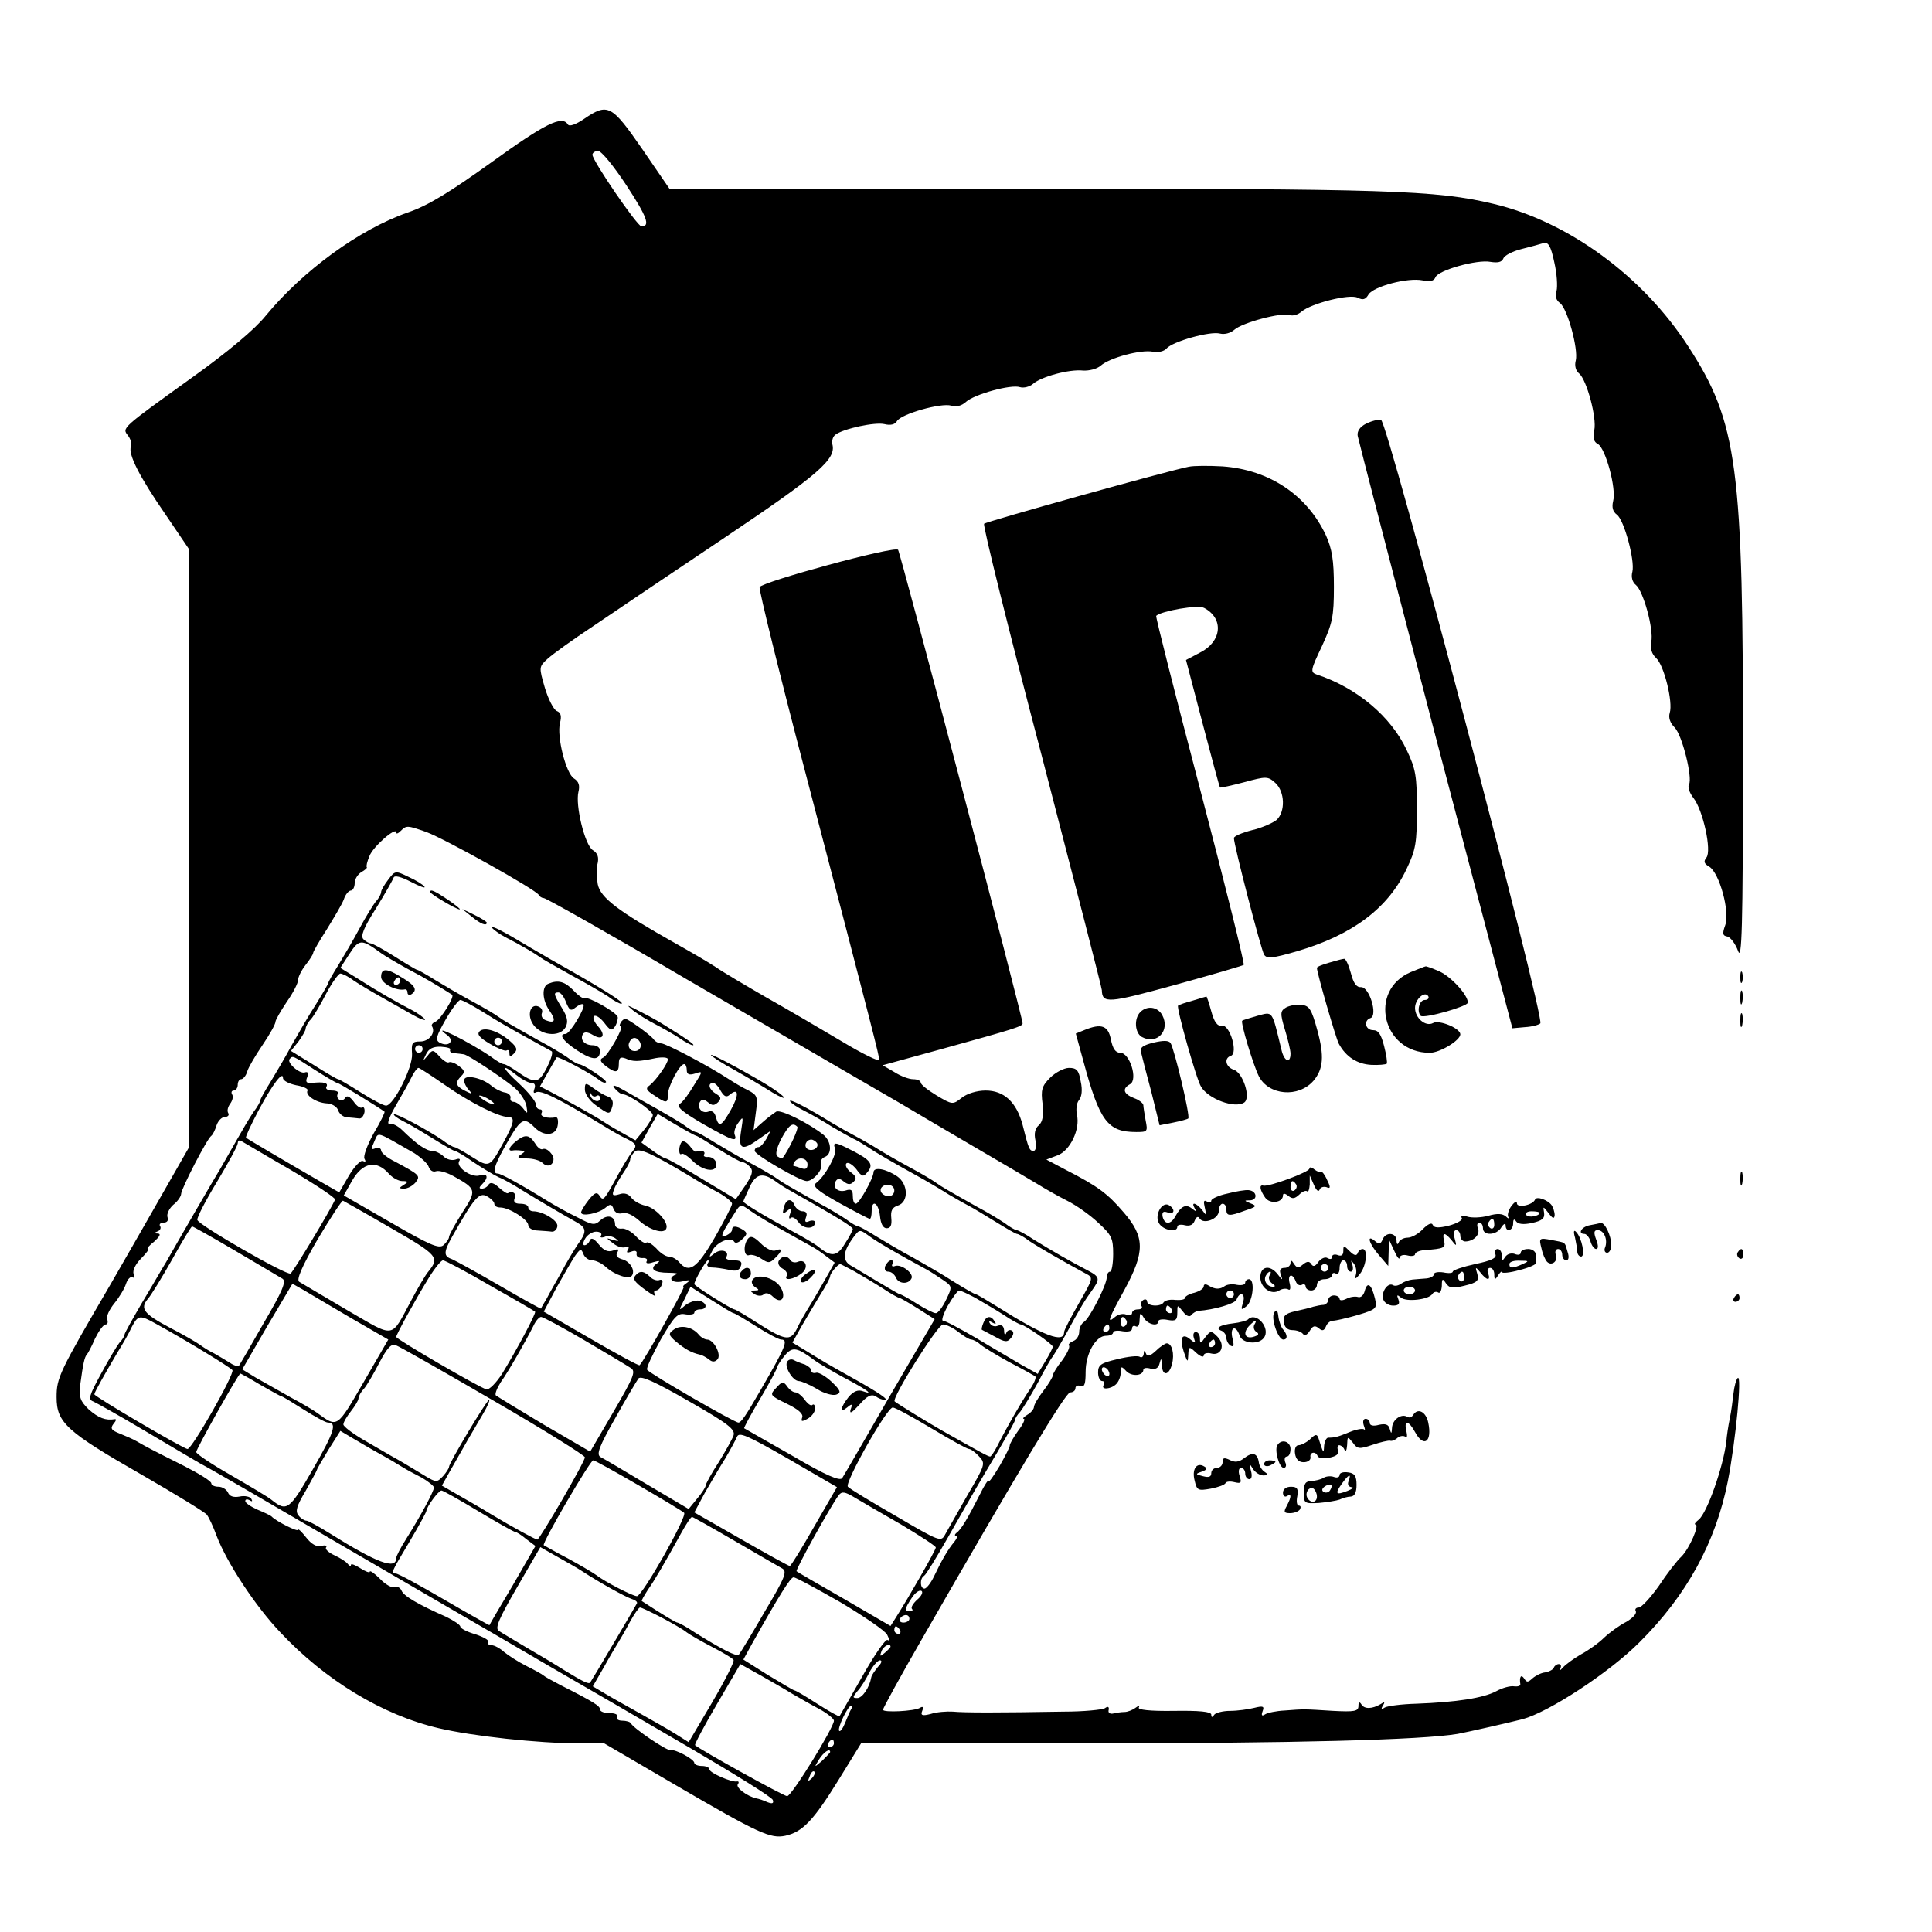 <?xml version="1.0" standalone="no"?>
<!DOCTYPE svg PUBLIC "-//W3C//DTD SVG 20010904//EN"
 "http://www.w3.org/TR/2001/REC-SVG-20010904/DTD/svg10.dtd">
<svg version="1.0" xmlns="http://www.w3.org/2000/svg"
 width="512pt" height="512pt" viewBox="0 0 512 512"
 preserveAspectRatio="xMidYMid meet">
<g transform="translate(0,512) scale(0.1,-0.1)"
fill="#000000" stroke="none">
<path d="M1548 4805 c-22 -15 -39 -21 -43 -15 -15 25 -60 3 -201 -99 -113 -81
-170 -116 -223 -134 -129 -45 -278 -154 -377 -274 -28 -35 -99 -95 -197 -165
-185 -133 -184 -132 -168 -152 7 -9 11 -22 8 -29 -8 -21 23 -81 92 -181 l61
-90 0 -794 0 -794 -64 -112 c-35 -61 -98 -172 -141 -246 -139 -238 -145 -251
-145 -303 0 -67 26 -91 227 -206 90 -52 167 -99 171 -105 5 -6 17 -31 26 -56
27 -71 103 -187 169 -256 118 -126 270 -219 420 -254 90 -21 263 -40 370 -40
l68 0 190 -111 c221 -129 251 -142 290 -134 46 10 75 41 140 146 l61 99 606 0
c543 0 880 9 975 25 27 5 137 30 172 39 70 19 229 123 309 203 126 125 203
266 235 428 21 108 38 285 26 273 -4 -4 -9 -22 -11 -40 -2 -18 -6 -49 -10 -68
-4 -19 -8 -46 -9 -60 -8 -67 -51 -189 -73 -207 -9 -7 -13 -13 -9 -13 12 0 -16
-64 -37 -85 -12 -11 -39 -46 -60 -78 -22 -31 -46 -57 -53 -57 -8 0 -11 -5 -8
-10 3 -6 -8 -18 -25 -28 -18 -9 -44 -28 -59 -42 -14 -14 -42 -34 -61 -44 -19
-11 -41 -27 -48 -35 -8 -9 -11 -10 -7 -3 3 6 2 12 -4 12 -5 0 -11 -4 -13 -9
-1 -5 -12 -11 -23 -13 -11 -1 -26 -9 -34 -16 -12 -11 -15 -11 -22 0 -8 12 -13
4 -10 -15 1 -5 -7 -7 -16 -6 -10 2 -32 -4 -48 -13 -34 -18 -105 -29 -211 -33
-39 -1 -77 -6 -84 -10 -9 -6 -11 -4 -5 5 6 10 4 11 -6 4 -22 -13 -43 -14 -51
-1 -5 8 -8 7 -8 -4 0 -14 -10 -16 -67 -13 -79 5 -76 5 -128 1 -22 -1 -46 -6
-52 -10 -9 -6 -11 -3 -7 8 5 13 2 15 -22 9 -16 -4 -45 -8 -64 -8 -19 0 -38 -5
-42 -10 -5 -8 -8 -8 -8 0 0 8 -32 11 -99 10 -64 -1 -97 3 -93 9 3 5 -1 5 -9
-1 -8 -6 -21 -11 -29 -11 -8 0 -22 -2 -30 -4 -8 -2 -14 2 -12 9 2 9 -2 11 -10
5 -7 -4 -56 -9 -108 -9 -175 -3 -265 -3 -295 0 -16 1 -43 -1 -58 -6 -23 -6
-28 -4 -23 8 4 10 2 13 -6 8 -15 -9 -98 -13 -98 -5 0 4 46 88 103 187 256 446
381 654 393 654 8 0 14 5 14 11 0 6 6 9 14 6 10 -4 13 6 13 37 0 49 27 96 54
96 11 0 19 4 19 9 0 4 11 6 25 3 15 -2 25 0 25 7 0 7 5 9 10 6 6 -3 10 4 10
17 1 20 2 21 11 6 10 -18 39 -25 39 -9 0 4 11 6 25 3 21 -4 25 0 25 19 0 22 0
22 15 3 9 -12 18 -15 22 -9 5 6 13 10 18 11 43 3 98 19 102 30 9 24 25 15 17
-8 -6 -20 -5 -21 10 -9 17 15 22 71 6 71 -5 0 -10 -4 -10 -9 0 -6 -10 -8 -22
-6 -12 3 -26 1 -32 -3 -13 -10 -27 -9 -43 1 -8 5 -13 4 -13 -2 0 -6 -11 -13
-25 -17 -14 -3 -25 -10 -25 -14 0 -4 -11 -6 -25 -5 -14 2 -27 -1 -31 -6 -7
-13 -44 -11 -44 2 0 5 -5 7 -10 4 -6 -4 -8 -11 -5 -16 4 -5 -1 -9 -9 -9 -9 0
-16 -4 -16 -10 0 -5 -7 -7 -15 -4 -8 4 -22 1 -30 -6 -22 -19 -19 -8 25 72 55
101 54 140 -2 205 -43 50 -68 69 -154 113 l-51 27 29 11 c34 12 61 70 52 107
-3 14 -1 32 5 39 8 9 10 28 5 50 -5 30 -11 36 -31 36 -13 0 -36 -12 -50 -26
-22 -22 -25 -32 -20 -70 3 -31 0 -47 -10 -56 -10 -8 -13 -22 -9 -40 3 -16 1
-28 -5 -28 -11 0 -13 5 -29 69 -16 60 -49 91 -98 91 -23 0 -49 -8 -63 -19 -24
-19 -25 -19 -67 6 -23 14 -42 29 -42 34 0 5 -9 9 -20 9 -11 0 -33 8 -50 19
l-31 18 153 42 c199 55 218 61 218 69 0 17 -324 1248 -330 1255 -9 11 -361
-85 -367 -99 -2 -7 52 -227 121 -490 184 -704 196 -752 196 -763 0 -5 -44 16
-97 48 -54 32 -144 85 -201 117 -57 33 -118 69 -135 81 -18 12 -66 40 -107 63
-153 86 -199 121 -206 157 -3 18 -4 43 0 56 3 15 0 26 -13 34 -21 13 -47 119
-38 155 4 16 1 27 -12 35 -21 13 -46 111 -37 147 5 19 2 28 -9 32 -8 4 -22 31
-31 61 -16 55 -16 56 7 77 13 12 67 51 120 86 53 36 210 142 349 235 249 167
296 208 286 247 -2 10 1 21 8 26 21 16 105 34 130 28 16 -4 28 -1 33 8 11 19
117 49 144 41 13 -4 27 -1 39 10 22 20 119 47 143 39 10 -3 26 1 35 9 22 19
96 39 132 35 16 -1 37 4 47 13 24 21 106 43 138 37 14 -3 30 1 36 8 16 19 116
47 142 40 12 -3 28 1 38 10 21 19 126 47 147 39 8 -3 22 1 31 9 26 22 128 48
149 37 14 -7 21 -5 29 9 14 21 103 45 143 37 19 -4 30 -2 34 8 7 19 111 48
146 41 19 -3 30 -1 34 9 3 8 24 19 48 25 24 6 50 13 59 16 12 3 19 -8 28 -51
7 -30 9 -64 6 -76 -5 -13 -1 -25 9 -32 20 -15 49 -122 42 -152 -4 -14 0 -28 9
-35 20 -17 47 -117 40 -150 -4 -20 -2 -31 10 -37 20 -12 49 -118 40 -151 -4
-16 -1 -28 10 -36 19 -14 48 -121 41 -151 -4 -14 0 -28 9 -35 20 -16 48 -118
41 -151 -3 -18 1 -32 13 -43 21 -19 45 -117 36 -145 -4 -13 1 -27 13 -39 20
-20 48 -133 38 -151 -4 -6 1 -22 12 -36 25 -32 49 -140 34 -158 -8 -10 -6 -16
8 -24 27 -17 55 -120 42 -155 -8 -22 -7 -28 6 -30 8 -2 21 -19 28 -38 10 -29
13 58 13 505 1 781 -14 895 -145 1097 -120 186 -318 331 -517 378 -152 36
-277 40 -1242 40 l-941 0 -72 105 c-81 117 -91 123 -154 80z m112 -176 c55
-84 64 -109 40 -109 -11 0 -130 174 -130 190 0 5 7 10 15 10 9 0 42 -41 75
-91z m-530 -1714 c47 -17 293 -154 298 -167 2 -4 8 -8 13 -8 6 0 178 -97 382
-217 205 -119 422 -245 482 -280 61 -35 117 -68 125 -73 8 -5 75 -44 148 -87
74 -43 150 -88 170 -100 21 -13 56 -33 80 -45 24 -12 61 -38 83 -59 35 -32 39
-41 39 -82 0 -26 -4 -47 -8 -47 -5 0 -9 -7 -9 -15 0 -20 -45 -108 -60 -118 -7
-4 -13 -16 -13 -26 0 -11 -7 -22 -16 -25 -9 -4 -14 -9 -11 -12 3 -4 -5 -21
-18 -39 -14 -17 -25 -36 -25 -40 0 -4 -11 -23 -25 -41 -14 -18 -25 -37 -25
-43 0 -5 -8 -15 -17 -20 -10 -6 -14 -11 -10 -11 5 0 -2 -15 -15 -32 -13 -18
-22 -35 -22 -38 1 -3 -11 -27 -27 -55 -16 -27 -29 -45 -29 -40 0 6 -11 -10
-23 -35 -32 -63 -50 -94 -62 -102 -5 -4 -6 -8 -1 -8 5 0 2 -7 -5 -16 -17 -20
-34 -50 -54 -92 -8 -17 -20 -32 -25 -32 -12 0 -13 27 -1 34 5 3 32 47 61 98
79 139 84 147 134 231 25 43 46 80 46 84 0 4 6 14 14 22 7 9 28 43 46 76 17
33 35 65 40 70 4 6 19 31 33 56 43 79 52 93 70 118 23 32 22 37 -10 54 -39 20
-95 52 -142 81 -22 15 -43 26 -47 26 -3 0 -18 8 -32 19 -15 10 -48 30 -73 43
-78 44 -94 53 -109 64 -8 6 -40 25 -70 41 -30 16 -73 41 -95 55 -22 13 -47 27
-55 31 -8 4 -33 18 -55 31 -66 41 -117 67 -111 57 3 -5 20 -16 38 -25 18 -9
51 -28 73 -42 22 -13 47 -27 55 -31 8 -3 26 -14 40 -23 22 -15 58 -36 150 -87
14 -8 43 -25 65 -39 22 -13 47 -27 55 -31 8 -4 38 -22 67 -40 29 -18 55 -33
58 -33 4 0 19 -8 33 -19 24 -16 88 -53 149 -86 21 -11 21 -11 -18 -79 -21 -37
-39 -71 -39 -76 0 -31 -53 -11 -177 67 -29 18 -54 33 -57 33 -3 0 -29 15 -58
33 -29 19 -78 47 -108 64 -30 16 -74 42 -97 56 -24 15 -45 27 -49 27 -3 0 -18
8 -32 19 -15 10 -48 30 -73 43 -78 44 -94 53 -109 64 -8 6 -40 25 -70 41 -30
16 -74 42 -97 56 -24 15 -45 27 -49 27 -3 0 -18 8 -32 19 -15 10 -47 29 -72
43 -25 14 -63 35 -85 48 -26 15 -35 17 -26 6 7 -9 17 -16 22 -16 15 0 79 -44
79 -55 0 -5 -10 -23 -23 -39 l-23 -28 -39 22 c-22 12 -44 26 -50 30 -11 8 -95
55 -137 77 l-27 14 21 37 c11 20 22 38 23 40 4 4 93 -44 113 -60 7 -6 15 -9
18 -6 4 5 -60 48 -73 48 -2 0 -17 8 -31 19 -15 10 -48 30 -73 43 -78 44 -94
53 -109 64 -8 6 -40 25 -70 41 -30 16 -74 42 -97 56 -24 15 -45 27 -48 27 -2
0 -29 16 -59 35 -30 19 -59 35 -64 35 -4 0 -13 5 -19 11 -8 8 1 31 33 81 24
39 45 76 47 82 2 7 19 3 46 -11 23 -12 39 -18 36 -13 -3 5 -22 17 -42 26 -35
17 -36 17 -54 -7 -10 -13 -19 -28 -19 -33 0 -5 -6 -17 -14 -25 -7 -9 -27 -41
-43 -71 -16 -30 -42 -74 -56 -97 -15 -24 -27 -45 -27 -48 0 -2 -15 -28 -33
-57 -19 -29 -47 -78 -64 -108 -16 -30 -42 -74 -56 -97 -15 -24 -27 -45 -27
-49 0 -3 -8 -18 -19 -32 -10 -15 -29 -47 -43 -72 -14 -25 -34 -59 -44 -77 -19
-31 -110 -188 -144 -248 -10 -16 -38 -65 -64 -108 -25 -43 -46 -80 -46 -84 0
-4 -6 -14 -14 -22 -7 -9 -29 -46 -49 -83 -31 -57 -34 -67 -20 -72 9 -4 68 -37
132 -75 64 -38 132 -78 151 -89 19 -10 80 -45 135 -77 104 -61 299 -174 515
-300 69 -40 195 -113 280 -163 85 -49 252 -146 370 -215 118 -69 216 -130 218
-137 3 -9 -1 -11 -14 -6 -11 5 -23 9 -29 10 -24 5 -55 28 -50 37 4 5 3 9 -2 8
-14 -3 -73 23 -73 32 0 5 -9 9 -20 9 -11 0 -20 4 -20 8 0 10 -51 37 -63 34 -9
-3 -100 59 -105 71 -2 4 -13 7 -23 7 -11 0 -17 5 -14 10 4 6 -5 10 -19 10 -14
0 -26 4 -26 10 0 9 -15 19 -106 65 -21 11 -41 22 -44 25 -3 3 -23 14 -45 25
-22 11 -48 28 -59 37 -11 10 -26 18 -33 18 -8 0 -12 4 -9 9 3 4 -13 13 -34 20
-22 6 -40 16 -40 20 0 5 -17 16 -37 26 -75 33 -114 56 -119 70 -3 7 -11 12
-18 9 -7 -3 -25 7 -39 22 -15 15 -27 23 -27 19 0 -4 -11 0 -25 9 -14 9 -25 13
-25 9 0 -5 -4 -3 -8 2 -4 6 -20 16 -35 23 -15 7 -26 16 -23 21 4 5 -2 7 -13 4
-12 -3 -26 5 -40 23 -11 14 -21 24 -21 20 0 -7 -59 23 -70 35 -3 3 -20 11 -37
18 -18 8 -33 18 -33 23 0 5 5 6 12 2 6 -4 8 -3 4 4 -3 6 -18 9 -31 6 -17 -3
-27 1 -31 11 -4 8 -15 15 -25 15 -10 0 -19 4 -19 9 0 6 -33 26 -72 46 -84 42
-101 51 -125 65 -10 6 -31 15 -46 21 -23 9 -25 14 -16 26 7 8 8 13 3 12 -24
-4 -43 3 -69 26 -23 23 -26 31 -22 68 7 52 11 71 17 77 3 3 13 22 22 43 10 20
22 37 28 37 5 0 7 6 4 14 -3 7 6 26 19 42 13 16 27 39 31 52 4 12 12 20 17 17
5 -3 6 1 3 9 -3 9 5 26 20 41 14 14 22 25 18 25 -4 1 4 10 17 20 14 13 18 20
10 21 -11 0 -11 2 -1 6 6 2 10 9 6 14 -3 5 2 9 10 9 9 0 13 6 10 14 -3 8 4 23
15 33 12 9 21 23 21 29 0 13 69 147 80 154 4 3 10 15 14 28 4 12 14 22 22 22
8 0 12 5 9 10 -4 6 -1 17 5 25 6 8 9 19 5 25 -3 5 -1 10 4 10 6 0 11 7 11 15
0 8 4 15 9 15 5 0 13 9 16 20 3 11 22 43 41 71 19 28 34 55 34 61 0 5 14 29
30 53 17 24 30 50 30 58 0 8 9 26 20 40 11 14 20 28 20 32 0 3 16 31 36 62 19
31 40 66 45 79 4 13 13 24 19 24 5 0 10 9 10 20 0 10 8 23 18 29 9 5 16 11 14
13 -2 2 1 15 7 29 9 25 71 79 71 63 0 -5 5 -3 12 4 15 15 17 15 68 -3z m-120
-321 c8 -6 40 -25 71 -42 46 -24 84 -47 117 -68 8 -5 -30 -65 -43 -71 -8 -3
-13 -9 -10 -13 10 -17 -8 -40 -31 -40 -22 0 -24 -4 -22 -33 2 -36 -49 -137
-69 -137 -7 0 -37 16 -67 35 -30 19 -57 35 -60 35 -3 0 -32 17 -65 38 l-60 37
20 25 c10 14 19 29 19 34 0 5 6 17 14 25 8 9 26 40 41 69 15 28 32 52 37 52 5
0 22 -8 36 -19 15 -10 47 -29 72 -43 25 -14 62 -35 83 -47 21 -12 36 -17 33
-12 -4 5 -19 16 -34 24 -39 20 -90 49 -143 83 l-47 29 24 37 c26 40 32 40 84
2z m272 -157 c29 -19 80 -48 113 -66 33 -18 63 -35 67 -37 4 -3 -2 -22 -13
-44 -22 -42 -31 -43 -81 -8 -14 10 -29 18 -33 18 -4 0 -19 8 -33 19 -58 40
-167 94 -117 58 21 -16 4 -33 -20 -20 -12 7 -9 17 16 61 16 28 34 52 39 52 5
0 33 -15 62 -33z m-162 -97 c0 -5 -4 -10 -10 -10 -5 0 -10 5 -10 10 0 6 5 10
10 10 6 0 10 -4 10 -10z m73 -2 c-2 -5 3 -9 11 -9 9 -1 20 -2 25 -3 11 -1 98
-59 134 -88 15 -13 29 -34 32 -48 4 -23 3 -23 -9 -7 -7 9 -18 17 -25 17 -6 0
-10 5 -8 11 1 6 -6 13 -16 14 -10 2 -26 10 -35 18 -25 21 -72 31 -72 14 0 -7
6 -19 13 -26 10 -11 8 -11 -10 -2 -26 13 -28 22 -10 40 10 10 8 15 -7 26 -10
8 -22 12 -26 10 -4 -3 -15 4 -25 15 -17 19 -19 19 -32 2 -13 -15 -13 -15 -4 4
7 15 19 21 40 20 16 -1 27 -4 24 -8z m-359 -53 c30 -19 57 -35 60 -35 5 0 112
-66 125 -76 2 -1 -11 -28 -29 -58 -17 -31 -28 -61 -24 -67 4 -7 3 -9 -4 -6 -5
4 -22 -13 -37 -38 l-26 -45 -47 27 c-102 59 -197 115 -200 118 -2 2 13 34 33
72 38 71 65 106 65 86 0 -7 16 -15 35 -19 19 -3 33 -10 30 -14 -7 -12 22 -32
50 -34 14 0 28 -9 31 -18 3 -10 14 -19 25 -19 10 -1 24 -2 31 -3 6 -1 12 7 14
17 1 9 -2 15 -6 12 -5 -3 -15 4 -23 16 -10 13 -17 17 -22 10 -3 -6 -11 -9 -16
-5 -5 3 -7 10 -4 15 4 5 -3 9 -15 9 -12 0 -18 5 -15 10 6 10 -6 14 -39 10 -14
-1 -17 3 -12 15 4 11 2 16 -6 13 -14 -5 -50 27 -40 36 8 9 7 9 66 -29z m346
-41 c66 -46 141 -84 166 -84 20 0 17 -15 -12 -68 -36 -66 -37 -67 -83 -38 -22
14 -43 26 -47 26 -3 0 -18 8 -32 19 -41 28 -124 72 -128 68 -2 -2 8 -10 24
-18 15 -7 50 -28 79 -46 29 -18 55 -33 58 -33 4 0 26 -13 50 -30 24 -16 54
-34 67 -40 13 -5 41 -21 63 -35 44 -27 105 -63 141 -83 29 -16 30 -26 5 -60
-10 -15 -30 -48 -43 -73 -14 -25 -32 -56 -39 -70 -8 -13 -15 -25 -15 -27 -1
-1 -50 26 -110 61 -60 35 -117 66 -126 70 -23 8 -23 18 1 61 57 101 71 117 91
106 11 -6 20 -15 20 -20 0 -6 7 -10 16 -10 23 0 74 -32 74 -47 0 -7 11 -14 25
-14 14 -1 31 -2 37 -3 7 -1 14 6 15 14 3 15 -38 40 -64 40 -7 0 -13 5 -13 10
0 6 -9 10 -21 10 -15 0 -19 5 -15 15 5 13 -6 20 -18 13 -2 -2 -13 5 -24 15
-13 12 -22 15 -27 8 -3 -6 -11 -11 -18 -11 -8 0 -8 3 1 12 18 18 14 30 -7 23
-22 -7 -64 23 -54 38 4 6 0 8 -10 4 -9 -3 -23 0 -31 8 -8 8 -22 15 -30 15 -16
0 -40 16 -80 55 -11 11 -27 19 -34 17 -8 -2 0 19 18 50 17 29 36 63 42 76 6
12 14 22 17 22 3 0 35 -21 71 -46z m190 26 c14 -11 31 -20 39 -20 8 0 11 -6 7
-16 -3 -9 -2 -12 4 -9 12 8 60 -16 177 -87 21 -13 50 -30 66 -37 23 -12 25
-17 15 -30 -12 -15 -29 -43 -52 -86 -25 -45 -28 -48 -37 -34 -7 11 -13 9 -29
-11 -11 -14 -20 -29 -20 -33 0 -12 46 -3 64 12 13 11 17 11 22 -3 4 -10 13
-14 24 -11 10 3 27 -5 43 -19 28 -26 68 -38 73 -21 6 17 -30 55 -56 60 -14 3
-30 12 -37 21 -7 10 -19 14 -32 9 -17 -5 -20 -3 -14 12 3 10 15 30 25 45 10
14 18 30 18 35 0 5 5 14 12 21 11 11 45 -4 148 -66 19 -12 52 -31 73 -42 20
-11 37 -25 37 -30 0 -6 -21 -46 -46 -90 -47 -81 -68 -96 -94 -65 -7 8 -19 15
-28 15 -8 0 -23 10 -33 22 -11 11 -22 18 -26 15 -3 -4 -16 4 -28 17 -11 12
-29 22 -38 20 -9 -1 -17 4 -17 11 0 22 -20 28 -39 11 -15 -14 -21 -13 -61 8
-25 12 -59 31 -77 42 -76 47 -126 74 -134 74 -15 0 -10 19 17 68 44 79 51 84
81 54 25 -25 57 -22 61 6 2 12 0 22 -5 21 -22 -4 -43 2 -38 11 3 6 1 10 -4 10
-6 0 -11 6 -11 14 0 7 -20 32 -45 55 -46 42 -49 56 -5 21z m-60 -76 c0 -2 -9
0 -20 6 -11 6 -20 13 -20 16 0 2 9 0 20 -6 11 -6 20 -13 20 -16z m535 -84 c3
0 29 -16 59 -35 30 -19 59 -35 64 -35 5 0 14 -6 20 -13 9 -10 5 -22 -13 -49
l-25 -36 -90 54 c-49 30 -92 54 -96 54 -3 0 -19 9 -35 21 l-29 21 21 38 22 38
49 -29 c27 -16 51 -29 53 -29z m-747 -46 c17 -11 35 -27 38 -36 3 -9 11 -15
19 -12 8 3 29 -3 47 -13 61 -34 62 -37 23 -97 -19 -30 -35 -59 -35 -64 0 -5
-7 -15 -15 -22 -12 -10 -37 1 -139 60 l-125 72 22 39 c28 49 65 56 98 18 9
-10 25 -19 35 -19 16 0 17 -2 4 -10 -13 -8 -13 -10 1 -10 9 0 22 7 30 16 14
18 12 20 -53 55 -21 10 -38 24 -38 30 0 6 -7 9 -15 6 -12 -5 -12 -2 -3 18 12
26 1 29 106 -31z m-330 -43 c68 -40 122 -76 120 -80 -11 -26 -111 -192 -118
-196 -10 -6 -243 128 -247 142 -2 5 21 50 52 101 30 50 55 96 55 102 0 6 3 9
8 7 4 -2 62 -37 130 -76z m1292 -35 c8 -6 26 -17 39 -24 120 -68 161 -93 161
-99 0 -3 -9 -21 -21 -39 -20 -34 -36 -36 -69 -9 -8 7 -40 26 -70 42 -75 41
-130 74 -130 79 0 2 8 19 17 39 17 36 36 39 73 11z m-1023 -121 c123 -71 129
-77 98 -115 -7 -8 -27 -42 -44 -74 -57 -106 -41 -103 -171 -28 -63 37 -120 71
-127 75 -8 5 6 39 49 113 34 57 64 103 67 102 4 -2 61 -34 128 -73z m1028 0
c28 -16 61 -34 75 -42 14 -7 36 -21 48 -31 l24 -18 -21 -37 c-11 -19 -30 -53
-43 -74 -13 -21 -30 -50 -37 -66 -17 -32 -30 -30 -107 19 -29 19 -55 34 -58
34 -7 0 -106 62 -106 67 0 9 31 63 36 63 3 0 3 -4 -1 -9 -3 -6 3 -10 12 -10
10 0 30 -3 44 -6 19 -5 28 -2 32 9 5 12 0 16 -19 16 -14 0 -23 4 -19 9 9 16
-15 23 -32 9 -15 -12 -15 -11 -5 8 12 23 49 38 58 23 3 -5 12 -2 21 7 14 13
14 17 2 25 -18 11 -29 11 -29 0 0 -5 -7 -11 -15 -15 -13 -5 -14 -2 -4 17 7 12
19 32 27 44 14 22 15 23 41 4 14 -10 49 -31 76 -46z m-1441 -60 c61 -36 117
-69 125 -74 10 -7 0 -32 -50 -117 -34 -60 -64 -111 -66 -114 -2 -2 -13 1 -23
8 -11 7 -30 18 -42 25 -13 6 -30 17 -38 23 -8 6 -44 27 -79 45 -70 37 -81 51
-59 77 8 9 37 56 64 104 27 49 51 88 53 88 2 0 54 -29 115 -65z m969 41 c-4
-5 0 -7 9 -4 8 4 21 2 29 -4 11 -8 9 -8 -6 -4 -20 6 -20 6 0 -9 11 -9 25 -13
33 -10 8 3 10 0 6 -7 -5 -8 -2 -9 9 -5 10 4 16 2 14 -6 -1 -7 6 -11 15 -11 10
1 15 -3 12 -8 -4 -6 3 -8 17 -3 18 5 20 4 9 -4 -20 -14 -6 -24 32 -24 18 0 27
-2 21 -4 -26 -9 -13 -25 15 -19 20 5 23 4 12 -4 -8 -5 -12 -10 -8 -10 5 0
-104 -195 -117 -208 -2 -2 -59 29 -128 69 l-126 73 34 64 c19 34 41 72 49 84
14 19 16 20 22 5 3 -9 14 -17 23 -17 10 0 26 -8 37 -18 23 -21 62 -34 69 -22
9 14 -6 38 -27 43 -13 4 -17 10 -12 18 5 9 2 10 -11 5 -14 -5 -25 0 -38 16
-13 16 -20 19 -24 11 -2 -7 -9 -13 -14 -13 -5 0 -4 8 2 18 6 10 19 18 29 18
10 0 16 -5 13 -10z m715 -5 c23 -16 73 -45 147 -85 11 -6 31 -19 44 -28 25
-17 25 -18 8 -53 -9 -19 -21 -35 -27 -35 -6 0 -28 11 -50 25 -22 14 -42 25
-45 25 -2 0 -28 15 -58 33 -29 17 -61 37 -72 43 -23 13 -21 36 3 70 21 28 18
28 50 5z m-1009 -128 c64 -36 117 -67 119 -69 4 -3 -49 -102 -87 -164 -16 -25
-35 -44 -42 -42 -19 5 -239 133 -239 139 0 6 48 94 86 156 16 26 33 47 38 47
5 0 62 -30 125 -67z m965 38 c19 -11 53 -31 75 -45 22 -15 43 -26 45 -26 3 0
25 -13 49 -28 l44 -28 -119 -204 c-65 -113 -122 -211 -126 -217 -6 -9 -43 7
-132 59 -69 39 -126 72 -128 73 -1 1 18 37 43 79 25 42 45 80 45 84 1 4 9 17
20 30 20 24 32 22 80 -14 8 -6 42 -26 75 -44 63 -33 83 -48 52 -37 -13 5 -25
0 -38 -15 -22 -28 -25 -45 -4 -28 13 11 15 10 9 -6 -3 -12 4 -8 23 13 21 24
32 29 43 23 8 -6 19 -10 25 -10 12 0 -16 19 -80 55 -70 39 -85 48 -127 74
l-38 23 24 43 c14 24 36 61 50 84 14 22 26 44 26 49 0 7 20 32 27 32 1 0 18
-9 37 -19z m-1332 -125 l97 -56 -66 -114 c-71 -122 -68 -120 -123 -80 -8 6
-40 25 -70 41 -30 17 -71 40 -92 52 l-36 22 66 114 67 113 30 -17 c17 -10 74
-44 127 -75z m1012 14 c3 0 30 -16 60 -35 30 -19 60 -35 66 -35 20 0 13 -18
-55 -135 -38 -66 -51 -85 -58 -85 -11 0 -236 130 -242 140 -3 4 14 40 36 80
36 62 45 71 65 67 13 -2 24 0 24 4 0 5 7 9 15 9 21 0 19 18 -2 23 -10 2 -26
-4 -37 -12 -18 -16 -18 -15 -2 16 l16 33 55 -35 c30 -19 56 -35 59 -35z m640
41 c19 -11 53 -31 75 -45 22 -15 43 -26 46 -26 9 0 85 -52 85 -59 0 -3 -9 -21
-20 -39 l-20 -33 -43 24 c-23 14 -77 45 -120 71 -43 25 -82 46 -88 46 -5 0 1
18 13 40 13 22 26 40 30 40 4 0 23 -9 42 -19z m686 9 c0 -5 -4 -10 -10 -10 -5
0 -10 5 -10 10 0 6 5 10 10 10 6 0 10 -4 10 -10z m-165 -40 c3 -5 1 -10 -4
-10 -6 0 -11 5 -11 10 0 6 2 10 4 10 3 0 8 -4 11 -10z m-2692 -38 c82 -45 198
-116 203 -123 6 -10 -107 -209 -119 -209 -10 0 -247 139 -247 145 0 5 30 58
62 112 13 21 30 50 37 66 17 32 21 33 64 9z m1136 -44 c58 -34 113 -67 122
-73 15 -9 9 -23 -45 -116 l-62 -106 -122 71 c-67 40 -124 75 -128 78 -3 4 3
19 13 35 21 29 68 112 87 150 6 13 15 23 20 23 5 0 57 -28 115 -62z m1436 53
c3 -5 1 -12 -5 -16 -5 -3 -10 1 -10 9 0 18 6 21 15 7z m-445 -31 c14 -11 29
-20 34 -20 5 0 17 -6 25 -14 9 -7 43 -28 76 -46 33 -17 63 -34 68 -37 4 -2 -1
-16 -11 -31 -19 -27 -63 -102 -89 -154 -8 -16 -17 -28 -19 -28 -5 0 -27 12
-126 68 -37 21 -120 72 -127 78 -9 8 114 204 128 204 9 0 27 -9 41 -20z m400
10 c0 -5 -5 -10 -11 -10 -5 0 -7 5 -4 10 3 6 8 10 11 10 2 0 4 -4 4 -10z
m-1632 -192 c133 -77 242 -145 242 -150 0 -12 -120 -218 -126 -218 -5 0 -66
33 -124 68 -19 12 -56 33 -82 48 l-47 27 23 41 c35 62 61 107 86 149 12 20 19
37 16 37 -6 0 -106 -167 -106 -177 0 -4 -7 -15 -16 -25 -16 -17 -18 -17 -48 1
-17 10 -49 30 -72 43 -22 12 -64 37 -92 53 -29 17 -52 35 -52 40 0 6 9 21 20
35 11 14 20 29 20 34 0 5 6 17 14 25 8 9 26 40 41 69 21 40 32 52 44 47 9 -3
125 -69 259 -147z m-618 42 c28 -16 53 -30 55 -30 3 0 29 -16 59 -35 30 -19
59 -35 65 -35 25 0 17 -25 -40 -124 -62 -108 -69 -113 -109 -81 -8 7 -57 36
-107 65 -51 29 -93 57 -93 62 0 8 112 208 117 208 1 0 25 -13 53 -30z m1254
-134 c-4 -11 -22 -43 -40 -72 -19 -29 -34 -57 -34 -61 0 -4 -10 -20 -23 -35
l-22 -27 -110 65 c-60 36 -116 69 -124 73 -11 7 -3 28 39 102 29 52 57 99 62
106 7 8 44 -9 133 -60 105 -60 124 -75 119 -91z m524 19 c50 -30 95 -55 100
-55 5 0 17 -9 27 -20 17 -18 16 -22 -31 -102 -26 -46 -53 -93 -59 -104 -11
-21 -14 -20 -130 48 -66 38 -124 73 -128 78 -10 9 103 210 119 210 6 0 52 -25
102 -55z m-1463 -67 c22 -12 49 -28 60 -35 11 -7 35 -20 53 -29 17 -10 32 -22
32 -26 0 -10 -35 -75 -74 -137 -14 -22 -26 -45 -26 -50 0 -32 -51 -13 -177 66
-29 18 -56 33 -61 33 -5 0 -15 6 -21 14 -9 11 -5 25 19 65 16 29 30 54 30 56
0 2 14 26 31 54 l31 49 32 -19 c17 -10 49 -29 71 -41z m1153 -193 c-33 -58
-62 -105 -65 -105 -3 0 -61 32 -129 71 l-124 71 28 52 c16 28 40 69 54 91 13
22 27 48 31 57 5 14 26 5 136 -58 l129 -75 -60 -104z m-466 109 c62 -36 117
-69 121 -73 9 -9 -111 -221 -125 -221 -11 0 -85 38 -108 56 -8 6 -42 26 -75
44 -33 17 -62 34 -64 35 -5 6 123 225 131 225 4 0 58 -30 120 -66z m-424 -69
c50 -30 94 -55 98 -55 3 0 16 -8 29 -19 l24 -18 -60 -104 c-34 -57 -62 -105
-62 -106 -1 0 -55 30 -120 68 -65 38 -122 69 -128 69 -14 0 -13 2 36 84 25 42
45 79 45 82 0 10 32 54 40 54 4 0 48 -25 98 -55z m1120 -35 c50 -30 92 -57 92
-61 0 -7 -71 -131 -106 -186 l-14 -22 -122 71 c-68 39 -125 72 -127 74 -4 3
92 176 112 202 8 10 16 9 41 -6 17 -10 73 -43 124 -72z m-442 -43 c60 -35 117
-68 126 -73 15 -8 10 -22 -46 -116 -34 -59 -65 -110 -68 -113 -6 -6 -45 14
-117 59 -22 15 -43 26 -46 26 -4 0 -39 21 -94 57 -2 1 6 14 16 30 17 24 43 68
87 148 16 29 27 45 30 45 2 0 52 -28 112 -63z m-403 -81 c49 -32 113 -67 130
-73 10 -3 17 -8 15 -12 -4 -8 -120 -205 -124 -210 -4 -5 -20 3 -69 33 -22 14
-67 41 -100 60 -33 20 -66 39 -73 44 -11 7 0 32 48 115 l62 107 44 -25 c25
-14 55 -31 67 -39z m684 -82 c62 -37 118 -75 124 -86 6 -12 7 -18 1 -14 -5 3
-35 -40 -67 -97 -32 -56 -59 -103 -60 -105 -2 -2 -28 13 -58 32 -31 20 -58 36
-61 36 -3 0 -34 19 -71 41 l-65 41 23 42 c73 130 102 176 110 176 6 0 61 -30
124 -66z m204 7 c-11 -10 -18 -21 -14 -25 3 -3 1 -6 -5 -6 -16 0 -15 6 4 35 9
14 20 22 26 19 5 -3 0 -14 -11 -23z m-677 -48 c28 -15 58 -32 66 -39 8 -6 39
-24 68 -39 29 -15 54 -30 56 -34 3 -4 -23 -55 -57 -113 l-62 -105 -35 22 c-19
12 -60 35 -90 52 -30 17 -72 40 -92 52 l-37 22 30 52 c16 29 34 59 39 67 5 8
19 32 30 53 11 20 23 37 26 37 4 0 29 -12 58 -27z m656 -3 c0 -5 -7 -10 -16
-10 -8 0 -12 5 -9 10 3 6 10 10 16 10 5 0 9 -4 9 -10z m-25 -30 c3 -5 1 -10
-4 -10 -6 0 -11 5 -11 10 0 6 2 10 4 10 3 0 8 -4 11 -10z m-25 -44 c0 -2 -7
-9 -15 -16 -13 -11 -14 -10 -9 4 5 14 24 23 24 12z m-33 -53 c-8 -10 -17 -22
-18 -28 -5 -28 -24 -55 -37 -55 -13 0 -13 2 0 18 9 9 23 32 32 50 9 17 22 32
28 32 6 0 5 -7 -5 -17z m-227 -72 c19 -11 52 -30 73 -41 20 -11 37 -25 37 -30
0 -18 -112 -200 -124 -200 -9 0 -229 122 -244 135 -2 2 24 51 58 109 l62 106
52 -29 c28 -16 67 -38 86 -50z m156 -40 c-3 -4 -10 -21 -16 -36 -6 -15 -13
-25 -16 -22 -6 6 23 67 32 67 3 0 3 -4 0 -9z m-46 -91 c0 -5 -5 -10 -11 -10
-5 0 -7 5 -4 10 3 6 8 10 11 10 2 0 4 -4 4 -10z m-10 -23 c0 -2 -10 -12 -21
-23 -22 -19 -22 -19 -8 4 12 19 29 30 29 19z m-49 -70 c-10 -9 -11 -8 -5 6 3
10 9 15 12 12 3 -3 0 -11 -7 -18z"/>
<path d="M1140 2756 c0 -5 69 -46 78 -46 4 0 -10 11 -30 25 -36 24 -48 30 -48
21z"/>
<path d="M1250 2691 c24 -20 40 -26 40 -16 0 2 -15 12 -32 20 l-33 16 25 -20z"/>
<path d="M1304 2661 c4 -5 19 -16 34 -24 37 -19 74 -40 92 -53 8 -6 47 -28 85
-49 39 -21 82 -46 97 -56 14 -11 30 -19 34 -19 15 0 -54 43 -186 117 -14 8
-38 22 -55 32 -71 43 -106 61 -101 52z"/>
<path d="M1453 2513 c-18 -7 -16 -44 3 -71 18 -26 15 -35 -9 -26 -9 3 -14 11
-11 19 3 7 -1 15 -10 18 -19 7 -29 -19 -16 -43 18 -34 73 -41 89 -12 7 14 5
27 -10 51 -22 36 -23 41 -9 41 6 0 15 -12 20 -26 9 -22 13 -24 25 -14 9 7 18
11 21 8 7 -7 -36 -78 -47 -78 -20 0 -7 -19 31 -44 41 -27 60 -27 60 0 0 8 -9
14 -19 14 -22 0 -35 15 -26 30 4 6 13 5 25 -2 27 -17 37 -2 15 22 -10 11 -15
23 -11 27 4 4 16 -3 27 -17 16 -21 20 -23 29 -10 5 8 8 20 7 25 -4 13 -79 55
-88 50 -3 -3 -17 7 -29 20 -23 24 -41 29 -67 18z"/>
<path d="M1678 2442 c13 -10 40 -27 60 -37 21 -11 49 -27 64 -37 14 -10 30
-18 34 -18 8 0 -13 15 -81 57 -11 7 -38 22 -60 33 -35 18 -37 19 -17 2z"/>
<path d="M1645 2410 c-3 -5 -4 -10 0 -10 10 0 -34 -78 -47 -83 -9 -4 -8 -10 6
-21 27 -21 36 -20 36 5 0 16 4 19 18 14 19 -9 33 -9 80 1 17 3 32 2 32 -3 0
-12 -31 -55 -48 -69 -12 -8 -10 -13 12 -27 32 -22 36 -21 36 2 0 22 31 81 43
81 4 0 7 -7 7 -16 0 -11 6 -14 22 -9 21 7 21 7 -3 -31 -13 -22 -29 -44 -37
-49 -10 -8 4 -20 60 -53 79 -45 93 -50 85 -29 -3 7 2 22 10 32 13 18 13 16 7
-22 -8 -50 2 -54 48 -21 l30 21 -11 -21 c-7 -12 -16 -22 -21 -22 -6 0 -10 -4
-10 -10 0 -10 120 -80 138 -80 17 0 44 31 38 45 -3 8 2 16 10 19 19 7 18 40
-3 58 -37 30 -114 69 -126 62 -6 -4 -23 -16 -36 -28 l-24 -21 6 46 c6 43 4 47
-21 60 -15 7 -38 21 -52 30 -50 33 -165 94 -178 94 -7 0 -16 5 -20 11 -8 11
-67 54 -75 54 -3 0 -9 -4 -12 -10z m50 -50 c9 -15 -3 -30 -20 -24 -7 3 -11 12
-8 20 6 16 19 18 28 4z m215 -131 c9 -15 15 -18 24 -10 24 20 25 -1 3 -40 -25
-44 -32 -48 -40 -19 -3 13 -11 18 -20 14 -17 -6 -31 11 -22 26 5 8 11 7 21 -1
12 -10 17 -9 27 0 9 10 8 14 -5 22 -19 11 -24 29 -8 29 5 0 14 -9 20 -21z
m203 -95 c4 -4 -20 -57 -39 -83 -2 -1 -7 0 -13 4 -7 4 -4 20 9 46 20 37 30 46
43 33z m52 -43 c7 -12 -12 -24 -25 -16 -11 7 -4 25 10 25 5 0 11 -4 15 -9z
m-25 -57 c0 -11 -5 -14 -16 -10 -9 3 -18 6 -20 6 -3 0 -2 5 1 10 10 16 35 12
35 -6z"/>
<path d="M1885 2323 c6 -6 31 -22 57 -36 25 -14 64 -37 87 -51 51 -33 68 -34
21 -2 -45 30 -178 102 -165 89z"/>
<path d="M1550 2232 c0 -11 13 -30 29 -41 36 -26 37 -26 44 -2 3 12 -1 21 -12
25 -9 3 -26 13 -38 22 -22 16 -23 15 -23 -4z m31 -16 c5 3 9 0 9 -6 0 -15 -23
-7 -26 8 -1 7 0 8 3 2 2 -5 9 -8 14 -4z"/>
<path d="M2213 2076 c6 -15 -27 -74 -50 -91 -11 -8 2 -20 61 -53 42 -23 78
-42 81 -42 3 0 5 9 5 20 0 33 18 23 22 -12 2 -21 8 -33 18 -33 10 0 14 8 12
27 -2 19 2 28 17 33 30 9 28 58 -2 78 -30 20 -61 25 -62 11 0 -16 -38 -84 -47
-84 -5 0 -8 9 -8 21 0 15 -4 19 -19 14 -21 -6 -36 9 -26 25 5 8 11 7 21 -1 11
-9 18 -9 26 -1 9 9 7 15 -8 26 -10 8 -15 18 -11 23 5 4 16 -3 26 -15 15 -21
19 -22 30 -8 17 20 8 32 -39 56 -46 24 -54 25 -47 6z m157 -111 c0 -8 -6 -15
-14 -15 -17 0 -28 14 -19 24 12 12 33 6 33 -9z"/>
<path d="M1010 2531 c0 -17 40 -38 63 -33 4 1 7 -3 7 -9 0 -5 5 -7 10 -4 17
11 11 23 -24 44 -41 26 -56 26 -56 2z m50 -11 c0 -5 -5 -10 -11 -10 -5 0 -7 5
-4 10 3 6 8 10 11 10 2 0 4 -4 4 -10z"/>
<path d="M1271 2387 c-8 -8 0 -17 27 -33 20 -12 40 -20 44 -18 5 3 8 0 8 -7 0
-10 3 -10 12 -1 10 10 8 16 -7 30 -31 29 -71 42 -84 29z m59 -27 c0 -5 -4 -10
-10 -10 -5 0 -10 5 -10 10 0 6 5 10 10 10 6 0 10 -4 10 -10z"/>
<path d="M1368 2096 c-18 -14 -24 -27 -10 -25 4 1 14 1 22 0 13 -1 13 -2 0
-11 -11 -7 -8 -10 16 -10 16 0 35 -5 42 -12 19 -19 40 6 22 26 -7 9 -16 13
-21 11 -5 -3 -14 3 -21 15 -15 23 -26 25 -50 6z"/>
<path d="M1807 2094 c-4 -4 -7 -14 -7 -22 0 -9 3 -13 6 -10 3 3 16 -5 29 -18
29 -29 68 -33 63 -6 -2 9 -11 16 -21 16 -9 -1 -14 2 -11 7 5 8 -9 13 -21 7 -2
-2 -10 5 -17 15 -8 10 -17 15 -21 11z"/>
<path d="M2077 1919 c-4 -17 -3 -18 9 -8 12 10 13 9 8 -7 -4 -10 -3 -16 1 -12
5 5 14 -1 22 -12 13 -18 43 -18 43 1 0 4 -7 6 -15 3 -11 -5 -13 -2 -9 10 4 10
1 16 -9 16 -8 0 -17 7 -21 15 -8 21 -23 19 -29 -6z"/>
<path d="M1982 1837 c-13 -17 -11 -49 4 -43 6 2 21 -2 32 -10 18 -12 22 -12
36 2 20 19 20 28 1 20 -8 -3 -25 5 -39 19 -18 18 -27 21 -34 12z"/>
<path d="M2064 1779 c-4 -7 1 -16 10 -21 9 -5 14 -13 11 -19 -9 -14 18 -10 39
6 20 15 12 40 -10 31 -7 -3 -16 -1 -19 4 -8 13 -22 13 -31 -1z"/>
<path d="M1967 1753 c-12 -11 -8 -23 8 -23 8 0 15 7 15 15 0 16 -12 20 -23 8z"/>
<path d="M2136 1744 c-11 -7 -16 -17 -13 -21 4 -4 15 1 24 10 22 21 14 30 -11
11z"/>
<path d="M1994 1728 c-4 -6 0 -14 7 -19 12 -7 11 -9 -1 -9 -13 0 -13 -1 0 -10
9 -5 19 -5 24 0 5 5 15 3 24 -6 23 -23 38 -1 19 27 -17 24 -62 35 -73 17z"/>
<path d="M1687 1743 c-12 -11 -8 -19 24 -42 18 -13 29 -19 25 -12 -4 6 -3 11
2 11 6 0 13 7 16 16 4 10 1 14 -6 12 -7 -3 -19 1 -26 9 -15 14 -25 16 -35 6z"/>
<path d="M2346 1765 c-3 -9 0 -15 8 -15 8 0 16 -7 20 -15 6 -17 32 -20 41 -4
9 13 -26 40 -43 34 -7 -3 -10 0 -7 5 3 6 2 10 -3 10 -6 0 -12 -7 -16 -15z"/>
<path d="M2086 1511 c-8 -13 15 -51 31 -51 6 0 28 -9 48 -21 19 -12 42 -18 51
-15 14 5 12 11 -12 34 -16 15 -35 26 -41 24 -7 -2 -13 0 -13 6 0 5 -8 12 -17
16 -10 3 -23 8 -30 12 -6 3 -14 1 -17 -5z"/>
<path d="M2057 1442 c-18 -19 -17 -20 28 -42 31 -15 44 -27 41 -36 -4 -12 -1
-12 14 -4 11 6 20 18 20 27 0 9 -3 13 -7 10 -3 -4 -12 2 -20 13 -8 11 -19 20
-25 20 -6 0 -16 7 -22 16 -10 14 -14 13 -29 -4z"/>
<path d="M1785 1596 c-14 -10 -14 -14 7 -32 23 -19 40 -29 63 -34 6 -1 16 -7
23 -12 9 -8 16 -8 23 -1 12 12 -9 53 -27 53 -6 0 -17 6 -23 14 -17 20 -48 26
-66 12z"/>
<path d="M2606 1614 c-4 -9 -5 -17 -4 -18 2 -1 17 -9 34 -18 27 -15 33 -16 43
-4 8 9 8 17 2 20 -5 3 -12 0 -14 -6 -3 -8 -6 -5 -6 6 -1 12 -6 16 -16 13 -8
-4 -17 -1 -21 5 -5 7 -2 8 6 3 9 -5 11 -4 6 3 -10 17 -23 15 -30 -4z"/>
<path d="M3620 3997 c-16 -8 -24 -20 -22 -32 2 -11 95 -369 206 -795 l204
-775 33 3 c19 1 37 6 41 10 13 13 -405 1596 -422 1599 -8 2 -26 -3 -40 -10z"/>
<path d="M3150 3883 c-56 -11 -536 -145 -542 -151 -4 -4 65 -281 153 -616 87
-335 159 -614 159 -620 1 -36 16 -35 194 14 98 27 180 51 182 53 3 2 -49 211
-115 463 -66 252 -119 460 -117 462 14 13 111 30 127 21 53 -28 47 -89 -10
-118 l-38 -20 44 -168 c24 -92 45 -169 46 -170 2 -1 30 5 64 14 59 16 63 16
83 -2 25 -23 27 -76 3 -98 -10 -8 -39 -21 -65 -27 -27 -7 -48 -16 -48 -21 0
-19 72 -296 80 -309 7 -11 22 -10 87 9 147 43 242 114 291 219 24 50 27 69 27
157 0 88 -3 107 -27 157 -42 90 -133 166 -240 201 -16 6 -14 13 15 74 28 61
32 78 32 158 0 71 -5 100 -21 136 -50 107 -150 174 -274 183 -36 2 -76 2 -90
-1z"/>
<path d="M3523 2569 c-18 -5 -33 -11 -33 -14 0 -13 50 -186 58 -201 19 -35 49
-54 86 -56 20 -1 38 1 41 3 2 3 -1 24 -7 47 -8 31 -15 42 -29 42 -21 0 -26 26
-7 32 20 7 -3 83 -25 82 -12 -1 -20 10 -27 37 -6 22 -14 39 -18 38 -4 0 -22
-5 -39 -10z"/>
<path d="M3739 2544 c-114 -48 -76 -214 50 -214 27 0 81 33 81 49 0 16 -56 39
-72 30 -20 -11 -48 13 -48 40 0 23 26 46 35 31 3 -5 -1 -10 -9 -10 -15 0 -22
-30 -11 -42 9 -8 125 25 125 35 0 21 -46 70 -76 83 -18 8 -35 14 -36 13 -2 0
-19 -7 -39 -15z"/>
<path d="M4612 2530 c0 -14 2 -19 5 -12 2 6 2 18 0 25 -3 6 -5 1 -5 -13z"/>
<path d="M4612 2475 c0 -16 2 -22 5 -12 2 9 2 23 0 30 -3 6 -5 -1 -5 -18z"/>
<path d="M3160 2468 c-19 -5 -36 -11 -38 -13 -5 -5 49 -197 61 -215 20 -33 89
-58 114 -42 19 12 -3 79 -27 87 -22 7 -27 31 -8 37 20 7 -3 84 -24 80 -12 -2
-20 9 -28 38 -6 22 -12 40 -13 39 -1 0 -18 -5 -37 -11z"/>
<path d="M3408 2450 c-15 -9 -16 -15 -3 -58 8 -26 15 -55 15 -64 0 -28 -17
-21 -24 10 -26 107 -22 101 -64 90 -20 -6 -38 -11 -40 -13 -5 -4 29 -117 44
-147 26 -51 105 -58 145 -12 26 31 29 65 10 134 -15 55 -21 65 -42 67 -13 2
-32 -2 -41 -7z"/>
<path d="M3022 2438 c-17 -17 -15 -55 4 -66 40 -22 76 17 54 58 -12 22 -40 26
-58 8z"/>
<path d="M4612 2415 c0 -16 2 -22 5 -12 2 9 2 23 0 30 -3 6 -5 -1 -5 -18z"/>
<path d="M2873 2390 l-22 -9 20 -73 c43 -159 64 -188 140 -188 30 0 31 1 25
31 -3 17 -6 36 -6 40 0 5 -11 14 -25 19 -28 11 -32 25 -10 37 21 12 -1 83 -26
83 -13 0 -20 11 -25 35 -7 37 -25 44 -71 25z"/>
<path d="M3057 2357 c-28 -7 -37 -13 -33 -26 2 -9 14 -56 27 -104 l22 -89 36
7 c20 4 38 9 40 11 6 5 -37 185 -47 200 -5 7 -19 7 -45 1z"/>
<path d="M3470 2023 c0 -9 -108 -49 -122 -45 -12 3 -9 -12 5 -32 13 -18 47
-13 47 6 0 6 5 6 14 -1 11 -9 17 -8 29 3 8 8 17 12 21 9 3 -4 6 5 7 18 l0 24
11 -25 c6 -14 12 -20 15 -13 2 7 11 9 18 7 11 -5 12 -1 2 19 -6 14 -14 24 -16
21 -2 -2 -10 1 -18 7 -7 6 -13 7 -13 2z m-35 -42 c3 -5 1 -12 -5 -16 -5 -3
-10 1 -10 9 0 18 6 21 15 7z"/>
<path d="M4612 1995 c0 -16 2 -22 5 -12 2 9 2 23 0 30 -3 6 -5 -1 -5 -18z"/>
<path d="M3253 1957 c-24 -5 -43 -14 -43 -19 0 -5 -5 -6 -12 -2 -8 5 -9 0 -5
-17 5 -22 5 -22 -7 -6 -15 19 -31 24 -20 5 6 -10 5 -10 -7 -1 -16 13 -29 7
-44 -20 -12 -23 -29 -23 -34 -1 -2 12 2 15 13 11 18 -7 22 8 4 19 -18 11 -39
-25 -27 -47 10 -19 49 -27 49 -10 0 5 9 7 20 4 13 -3 22 1 26 12 4 10 9 13 13
6 11 -17 51 -1 51 20 0 11 5 19 10 19 6 0 10 -7 10 -15 0 -18 7 -19 50 -3 30
10 32 12 14 19 -17 7 -18 8 -1 8 21 1 18 25 -4 27 -8 1 -33 -3 -56 -9z"/>
<path d="M4068 1941 c-6 -15 -48 -23 -48 -10 0 7 -6 4 -14 -6 -8 -11 -12 -24
-9 -30 3 -5 0 -5 -6 1 -9 8 -23 9 -47 2 -19 -5 -44 -6 -56 -2 -12 4 -18 2 -14
-4 3 -5 -12 -14 -34 -20 -28 -7 -40 -6 -43 2 -3 7 -13 2 -26 -11 -12 -13 -30
-23 -41 -23 -10 0 -21 -6 -23 -12 -3 -8 -6 -6 -6 5 -1 21 -29 23 -37 2 -5 -12
-10 -13 -20 -4 -24 20 -16 -7 11 -38 l24 -28 1 35 1 35 14 -30 c7 -16 14 -25
14 -18 1 6 10 9 21 6 11 -3 20 -1 20 3 0 5 11 10 25 11 53 4 56 6 52 25 -6 23
2 23 20 1 13 -17 14 -16 8 5 -4 13 -2 22 4 22 6 0 11 -7 11 -15 0 -8 6 -15 13
-15 22 0 40 18 34 34 -4 9 -2 16 3 16 6 0 10 -7 10 -15 0 -21 37 -19 49 3 6 9
11 11 11 5 0 -20 20 -15 20 5 0 11 3 13 8 5 5 -7 19 -9 42 -4 27 6 34 12 32
27 -3 18 -3 18 12 -1 11 -15 15 -16 16 -5 0 8 -4 20 -8 26 -10 14 -40 25 -44
15z m12 -35 c0 -9 -30 -14 -35 -6 -4 6 3 10 14 10 12 0 21 -2 21 -4z m-120
-32 c0 -8 -5 -12 -10 -9 -6 4 -8 11 -5 16 9 14 15 11 15 -7z"/>
<path d="M4213 1873 c-22 -4 -33 -23 -14 -23 5 0 13 -9 16 -20 3 -11 10 -20
15 -20 6 0 6 10 0 25 -7 19 -6 25 4 25 17 0 27 -25 20 -45 -4 -8 -1 -15 5 -15
6 0 11 9 11 21 0 24 -17 60 -28 58 -4 -1 -17 -4 -29 -6z"/>
<path d="M4174 1840 c3 -14 6 -31 6 -37 0 -7 5 -13 10 -13 12 0 2 50 -13 65
-6 7 -8 2 -3 -15z"/>
<path d="M4085 1812 c3 -15 10 -31 15 -36 12 -12 30 2 23 19 -3 8 0 15 6 15 6
0 11 -7 11 -15 0 -8 5 -15 11 -15 6 0 8 9 3 23 -8 27 -3 23 -43 31 -32 6 -33
5 -26 -22z"/>
<path d="M3560 1805 c0 -11 -5 -15 -15 -11 -8 3 -15 1 -15 -5 0 -6 -5 -7 -12
-3 -6 4 -17 -1 -24 -10 -8 -12 -14 -14 -19 -6 -5 8 -11 8 -22 -1 -12 -10 -16
-10 -24 2 -6 10 -9 10 -9 2 0 -7 -7 -13 -16 -13 -11 0 -14 -6 -10 -17 6 -17 5
-17 -8 0 -20 26 -46 22 -46 -8 0 -28 29 -48 50 -35 8 5 18 6 24 3 5 -4 7 3 4
15 -7 25 7 30 16 6 3 -8 10 -12 16 -9 5 3 10 1 10 -4 0 -6 7 -11 15 -11 8 0
15 7 15 15 0 8 9 15 20 15 11 0 20 5 20 11 0 5 5 7 10 4 6 -3 10 3 10 14 0 12
5 21 10 21 6 0 10 -7 10 -15 0 -8 4 -15 10 -15 5 0 7 8 4 18 -5 13 -4 14 4 3
6 -8 8 -21 5 -30 -3 -12 0 -11 11 3 17 21 22 66 7 66 -5 0 -11 -5 -13 -11 -3
-8 -10 -6 -21 5 -16 16 -17 16 -17 1z m-40 -45 c0 -5 -4 -10 -10 -10 -5 0 -10
5 -10 10 0 6 5 10 10 10 6 0 10 -4 10 -10z m-156 -21 c-3 -6 0 -15 7 -20 9 -6
10 -9 2 -9 -15 0 -26 17 -18 30 3 6 8 10 11 10 3 0 2 -5 -2 -11z"/>
<path d="M3963 1796 c4 -10 -11 -17 -54 -26 -32 -7 -59 -16 -59 -20 0 -4 -11
-5 -25 -2 -14 2 -25 0 -25 -5 0 -5 -9 -10 -20 -11 -11 -1 -28 -2 -37 -3 -10
-1 -23 -6 -30 -11 -7 -5 -16 -7 -21 -4 -14 9 -33 -19 -26 -38 3 -9 15 -16 26
-16 15 0 18 5 14 16 -5 13 -4 14 7 5 15 -12 74 -5 83 10 3 5 10 7 15 4 5 -4 9
4 10 17 0 20 2 21 11 7 9 -13 18 -14 50 -6 33 8 38 13 33 31 -6 19 -5 20 8 4
17 -22 28 -23 21 -3 -4 8 -1 15 5 15 6 0 11 -8 11 -17 0 -15 2 -16 10 -3 5 8
10 12 10 9 0 -4 21 -2 46 5 25 6 45 15 45 19 -1 4 -1 14 -1 22 0 8 -9 15 -20
15 -11 0 -20 -4 -20 -10 0 -5 -7 -7 -16 -3 -9 3 -20 0 -25 -8 -7 -11 -9 -11
-9 4 0 9 -5 17 -11 17 -6 0 -9 -6 -6 -14z m72 -26 c-27 -12 -35 -12 -35 0 0 6
12 10 28 9 24 0 25 -1 7 -9z m-155 -36 c0 -8 -5 -12 -10 -9 -6 4 -8 11 -5 16
9 14 15 11 15 -7z m-130 -34 c0 -5 -7 -10 -15 -10 -8 0 -15 5 -15 10 0 6 7 10
15 10 8 0 15 -4 15 -10z"/>
<path d="M4605 1801 c-3 -5 -1 -12 5 -16 5 -3 10 1 10 9 0 18 -6 21 -15 7z"/>
<path d="M3617 1700 c-3 -13 -11 -20 -19 -17 -7 2 -21 0 -30 -5 -10 -5 -18 -5
-18 0 0 5 -7 9 -15 9 -8 0 -15 -6 -15 -12 0 -6 -6 -12 -12 -13 -7 0 -20 -3
-28 -5 -8 -3 -30 -8 -48 -12 -26 -6 -32 -12 -30 -29 2 -13 10 -21 23 -21 11 0
23 -4 28 -10 4 -6 11 -3 18 8 8 14 14 15 24 7 9 -8 14 -7 19 5 3 8 11 15 19
15 7 0 37 7 65 15 49 15 52 17 46 43 -9 38 -20 47 -27 22z"/>
<path d="M4595 1680 c-3 -5 -1 -10 4 -10 6 0 11 5 11 10 0 6 -2 10 -4 10 -3 0
-8 -4 -11 -10z"/>
<path d="M3377 1642 c-10 -15 10 -72 24 -72 12 0 11 13 0 26 -5 5 -11 20 -13
34 -2 18 -5 21 -11 12z"/>
<path d="M3307 1623 c-4 -3 -21 -8 -39 -10 -35 -4 -50 -13 -30 -20 6 -3 12
-11 12 -18 0 -8 5 -17 11 -21 9 -5 10 1 5 20 -7 29 9 36 19 7 6 -21 49 -26 64
-7 20 25 -20 72 -42 49z m17 -14 c-3 -6 -1 -15 6 -19 8 -5 5 -9 -9 -13 -23 -6
-28 12 -9 31 15 15 21 16 12 1z"/>
<path d="M3164 1574 c5 -14 4 -15 -9 -4 -22 19 -30 5 -18 -32 10 -29 11 -30
12 -9 1 23 2 24 21 6 11 -10 20 -13 20 -7 0 5 9 8 20 5 27 -7 38 23 16 45 -16
16 -18 16 -32 -2 -12 -17 -14 -18 -14 -3 0 9 -5 17 -11 17 -6 0 -8 -7 -5 -16z
m56 -14 c0 -5 -5 -10 -11 -10 -5 0 -7 5 -4 10 3 6 8 10 11 10 2 0 4 -4 4 -10z"/>
<path d="M3063 1540 c-15 -14 -23 -16 -26 -7 -4 9 -6 9 -6 -1 -1 -7 -5 -11
-10 -8 -5 4 -32 1 -60 -6 -43 -10 -51 -15 -51 -35 0 -13 5 -23 11 -23 5 0 7
-4 4 -10 -9 -14 19 -12 33 2 7 7 12 20 12 31 0 17 2 17 15 3 15 -15 45 -12 45
4 0 5 9 6 19 3 13 -3 21 1 24 14 4 15 5 14 6 -4 1 -31 19 -29 27 2 7 27 0 55
-14 55 -4 0 -18 -9 -29 -20z m-123 -61 c0 -6 -4 -7 -10 -4 -5 3 -10 11 -10 16
0 6 5 7 10 4 6 -3 10 -11 10 -16z"/>
<path d="M3745 1370 c-4 -6 -10 -8 -15 -5 -16 10 -40 -7 -41 -29 -1 -16 -2
-17 -6 -3 -3 12 -11 15 -29 11 -14 -4 -24 -2 -24 5 0 6 -5 11 -11 11 -6 0 -8
-7 -5 -17 4 -10 4 -15 1 -11 -4 3 -21 0 -38 -7 -32 -13 -39 -15 -57 -15 -5 0
-10 -10 -11 -22 -1 -22 -2 -20 -15 21 -4 11 -8 11 -22 -3 -10 -9 -24 -16 -31
-16 -7 0 -11 -10 -9 -22 2 -15 10 -23 23 -23 11 0 19 6 18 13 -3 14 14 17 19
3 2 -5 16 -7 31 -4 19 4 26 10 23 19 -3 8 -1 14 3 14 5 0 12 -6 14 -12 3 -7 6
-2 7 12 1 24 1 24 15 7 12 -17 17 -18 52 -6 21 7 42 12 47 11 4 -2 14 2 20 8
7 5 16 6 21 2 4 -4 5 3 2 16 -7 30 6 28 23 -3 23 -43 46 -26 35 25 -6 29 -28
40 -40 20z"/>
<path d="M3385 1290 c-8 -13 5 -60 17 -60 6 0 8 7 4 15 -3 8 -1 15 4 15 6 0
10 9 10 20 0 20 -24 28 -35 10z"/>
<path d="M3296 1255 c-13 -10 -24 -11 -37 -4 -15 7 -19 6 -19 -6 0 -8 -7 -15
-15 -15 -8 0 -15 -6 -15 -14 0 -10 -7 -12 -22 -8 -20 5 -21 6 -3 12 14 5 15 9
6 14 -20 12 -33 -8 -25 -38 6 -26 9 -27 43 -21 20 4 37 10 39 15 2 4 12 5 24
2 17 -4 19 -2 13 17 -4 12 -2 21 4 21 6 0 11 -7 11 -15 0 -8 5 -15 11 -15 6 0
8 9 4 23 -5 19 -4 20 5 5 6 -10 19 -18 28 -18 13 0 14 2 4 9 -7 4 -15 16 -16
26 -4 25 -17 28 -40 10z"/>
<path d="M3350 1240 c0 -5 7 -7 15 -4 8 4 15 8 15 10 0 2 -7 4 -15 4 -8 0 -15
-4 -15 -10z"/>
<path d="M3550 1211 c0 -6 -7 -8 -15 -5 -8 3 -20 2 -27 -2 -7 -5 -22 -8 -33
-9 -15 0 -20 -7 -20 -30 0 -29 2 -30 40 -28 22 2 47 6 55 9 8 4 22 8 30 8 10
1 15 11 15 31 0 23 -5 31 -22 33 -13 2 -23 -1 -23 -7z m24 -16 c-4 -9 0 -15 7
-16 8 0 3 -5 -10 -10 -31 -12 -34 -8 -15 19 18 25 26 29 18 7z m-49 -24 c-3
-6 -11 -8 -17 -5 -6 4 -5 9 3 15 16 10 23 4 14 -10z m-35 -17 c0 -16 -16 -19
-25 -4 -8 13 4 32 16 25 5 -4 9 -13 9 -21z"/>
<path d="M3400 1164 c0 -8 5 -12 10 -9 13 8 13 -1 0 -26 -9 -16 -7 -19 9 -19
11 0 23 5 26 10 3 6 2 10 -3 10 -5 0 -7 11 -4 25 3 20 0 25 -17 25 -12 0 -21
-6 -21 -16z"/>
</g>
</svg>
